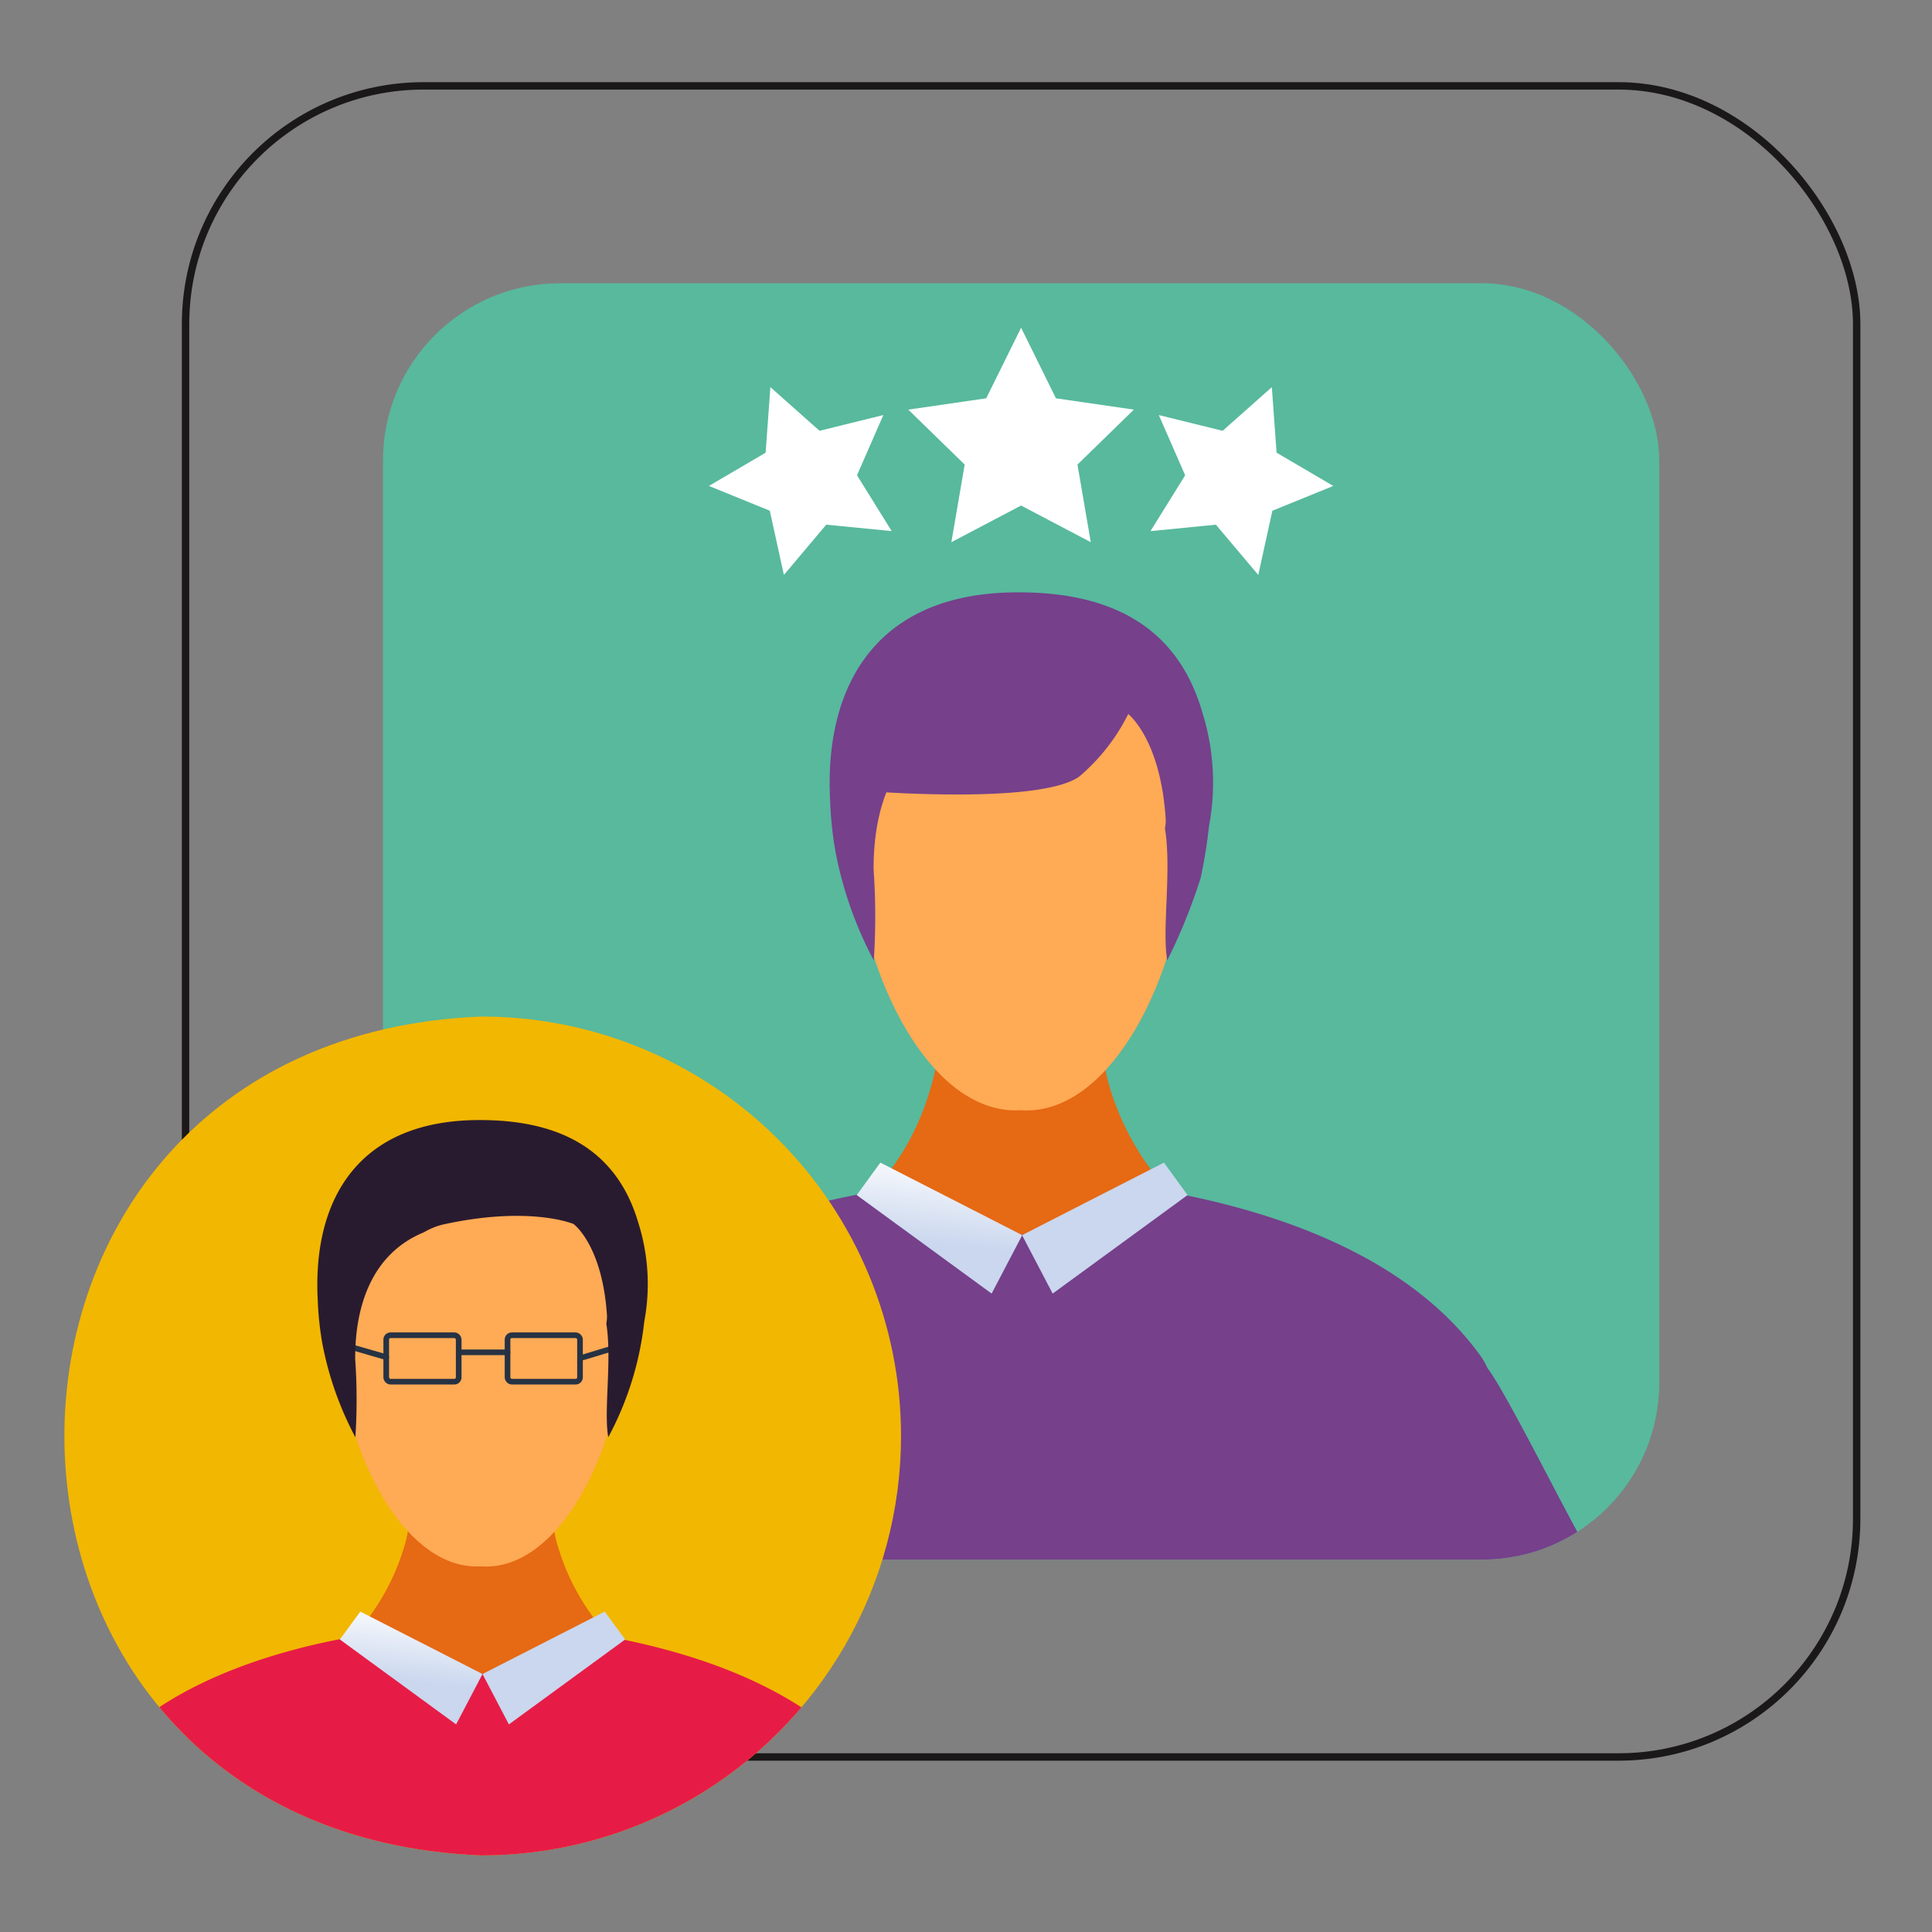 <svg xmlns="http://www.w3.org/2000/svg" xmlns:xlink="http://www.w3.org/1999/xlink" width="90" height="90" viewBox="0 0 90 90">
    <rect x="0" y="0" width="90" height="90" fill="#808080" stroke="none"/>
    <defs>
        <linearGradient id="linear-gradient" x1=".561" x2=".471" y1="-.065" y2=".62" gradientUnits="objectBoundingBox">
            <stop offset="0" stop-color="#fff"/>
            <stop offset="1" stop-color="#cad7ee"/>
        </linearGradient>
        <linearGradient id="linear-gradient-2" x1="536.373" x2="536.282" y1="-.065" y2=".62" xlink:href="#linear-gradient"/>
        <linearGradient id="linear-gradient-4" x1="629.982" x2="629.891" y1="-.065" y2=".62" xlink:href="#linear-gradient"/>
        <clipPath id="clip-path">
            <path id="Rectangle_28" fill="#fff" stroke="#707070" d="M0 0H90V90H0z" transform="translate(283 818)"/>
        </clipPath>
        <clipPath id="clip-path-2">
            <rect id="Rectangle_6" width="59.456" height="59.456" class="cls-2" rx="8.253"/>
        </clipPath>
        <clipPath id="clip-path-3">
            <path id="Path_14" d="M94.589 714.156A19.538 19.538 0 0 1 75.05 733.7c-25.917-1.029-25.91-38.053 0-39.078a19.539 19.539 0 0 1 19.539 19.534z" class="cls-2" transform="translate(-55.615 -694.617)"/>
        </clipPath>
        <style>
            .cls-18{fill:#fff}.cls-16,.cls-2{fill:none}.cls-7{fill:#76408b}.cls-8{fill:#e66914}.cls-9{fill:#fa5}.cls-10{fill:url(#linear-gradient)}.cls-16{stroke:#263243;stroke-linecap:round;stroke-linejoin:round;stroke-width:.263px}
        </style>
    </defs>
    <g id="Mask_Group_8" clip-path="url(#clip-path)" transform="translate(-283 -818)">
        <g id="Group_9" transform="translate(230.385 152.579)">
            <g id="Group_4" transform="translate(61.259 669.421)">
                <rect id="Rectangle_4" width="77.847" height="77.847" fill="none" stroke="#1a1818" stroke-miterlimit="10" stroke-width="0.345px" rx="11.097"/>
                <rect id="Rectangle_5" width="59.456" height="59.456" fill="#58b99d" rx="8.253" transform="translate(9.196 9.196)"/>
                <g id="Group_3" transform="translate(9.196 9.196)">
                    <g id="Group_2" clip-path="url(#clip-path-2)">
                        <g id="Group_1" transform="translate(3.286 14.394)">
                            <path id="Path_1" d="M92.623 723.4c9.85 0 20.63.047 26.411-7.028-.886-1.414-3.788-7.338-4.719-8.557a4.155 4.155 0 0 0-.267-.489c-3.243-4.57-9.218-6.732-14.639-7.727a29.575 29.575 0 0 0-6.127-.551c-.958-.017-.346-.017-1.3 0-7.093.012-16.824 2.323-20.48 7.912-1.144 1.4-4.262 7.608-5.347 9.335 5.776 7.117 16.582 7.105 26.468 7.105z" class="cls-7" transform="translate(-66.15 -671.676)"/>
                            <path id="Path_2" d="M88.48 698.723a17.283 17.283 0 0 1-.311-5.715h-7.486c.47 3.845-.392 8.09-3.236 10.99 3.468 2.6 10.54 2.572 13.956 0a12.449 12.449 0 0 1-2.923-5.275z" class="cls-8" transform="translate(-58.011 -676.016)"/>
                            <path id="Path_3" d="M84.771 684.1c-12.676-.525-7.861 22.947 0 22.474 7.866.565 12.651-23.067 0-22.474z" class="cls-9" transform="translate(-58.357 -682.445)"/>
                            <path id="Path_4" d="M93.7 688.736c-1.012-3.5-3.615-5.578-8.468-5.6-6.689-.055-9.17 4.3-8.872 9.748a17.105 17.105 0 0 0 .249 2.338 17.923 17.923 0 0 0 1.784 5.062 31.606 31.606 0 0 0-.009-4.236c-.014-2.944.946-5.712 3.716-6.844a3.685 3.685 0 0 1 1.158-.451c4.63-.987 6.93 0 6.93 0s1.545 1.117 1.8 4.9a1.731 1.731 0 0 1-.031.466v.024c.318 1.948-.15 4.735.107 6.137a26.873 26.873 0 0 0 1.555-3.84 23.423 23.423 0 0 0 .389-2.41 10.946 10.946 0 0 0-.308-5.294z" class="cls-7" transform="translate(-58.814 -683.132)"/>
                            <path id="Path_5" d="M90.119 686.53a9.224 9.224 0 0 1-2.751 4.053c-1.879 1.364-10.2.664-10.2.664.411-7.717 8.632-7.659 12.951-4.717z" class="cls-7" transform="translate(-58.208 -682.006)"/>
                            <path id="Path_6" d="M78.17 698.575l-1.1 1.512 6.284 4.589 1.425-2.722z" class="cls-10" transform="translate(-58.286 -672.006)"/>
                            <path id="Path_7" fill="url(#linear-gradient-2)" d="M88.152 698.575l1.1 1.512-6.284 4.589-1.425-2.722z" transform="translate(-55.057 -672.006)"/>
                        </g>
                    </g>
                </g>
            </g>
            <g id="Group_8" transform="translate(55.615 712.77)">
                <g id="Group_7" clip-path="url(#clip-path-3)">
                    <g id="Group_6" transform="translate(-14.787 -8.559)">
                        <path id="Rectangle_7" fill="#f2b700" d="M0 0H68.481V68.481H0z"/>
                        <path id="Path_8" fill="#e61c46" d="M76.482 732.126c8.489 0 17.779.04 22.762-6.058-.764-1.22-3.265-6.324-4.067-7.376a3.55 3.55 0 0 0-.231-.421c-2.794-3.936-7.943-5.8-12.616-6.658a25.477 25.477 0 0 0-5.28-.475c-.826-.015-.3-.015-1.125 0-6.113.01-14.5 2-17.65 6.82-.988 1.206-3.673 6.557-4.609 8.045 4.981 6.135 14.296 6.123 22.816 6.123z" transform="translate(-42.232 -674.164)"/>
                        <path id="Path_9" d="M72.911 710.86a14.912 14.912 0 0 1-.27-4.926h-6.45a14.912 14.912 0 0 1-.27 4.926 10.723 10.723 0 0 1-2.519 4.547c2.968 2.24 9.1 2.214 12.028 0a10.723 10.723 0 0 1-2.519-4.547z" class="cls-8" transform="translate(-35.217 -677.905)"/>
                        <path id="Path_10" d="M69.715 698.253c-10.927-.453-6.775 19.778 0 19.369 6.785.478 10.904-19.865 0-19.369z" class="cls-9" transform="translate(-35.515 -683.445)"/>
                        <path id="Path_11" d="M64.025 710.732l-.952 1.3 5.416 3.955 1.229-2.346z" class="cls-10" transform="translate(-35.454 -674.448)"/>
                        <path id="Path_12" fill="url(#linear-gradient-4)" d="M72.628 710.732l.952 1.3-5.416 3.955-1.229-2.346z" transform="translate(-32.671 -674.448)"/>
                        <g id="Group_5" transform="translate(28.223 23.411)">
                            <rect id="Rectangle_8" width="3.376" height="2.163" class="cls-16" rx=".2" transform="translate(1.556)"/>
                            <rect id="Rectangle_9" width="3.376" height="2.163" class="cls-16" rx=".2" transform="translate(7.207)"/>
                            <path id="Line_1" d="M0 0L2.276 0" class="cls-16" transform="translate(4.931 0.795)"/>
                            <path id="Line_2" d="M0 0L1.556 0.45" class="cls-16" transform="translate(0 0.571)"/>
                            <path id="Line_3" d="M0 0.461L1.521 0" class="cls-16" transform="translate(10.735 0.565)"/>
                        </g>
                        <path id="Path_13" fill="#291b2f" d="M77.429 702.253c-.872-3.014-3.116-4.807-7.3-4.829-5.765-.048-7.9 3.706-7.647 8.4a14.71 14.71 0 0 0 .215 2.016 15.473 15.473 0 0 0 1.538 4.362 27.185 27.185 0 0 0-.009-3.649c-.01-2.536.815-4.924 3.2-5.9a3.214 3.214 0 0 1 1-.387c3.988-.853 5.972 0 5.972 0s1.33.96 1.555 4.224a1.487 1.487 0 0 1-.028.4v.019c.272 1.679-.131 4.081.091 5.289a14.752 14.752 0 0 0 1.676-5.385 9.459 9.459 0 0 0-.263-4.56z" transform="translate(-35.893 -684.037)"/>
                    </g>
                </g>
            </g>
            <path id="Path_15" d="M83.719 675.969l1.623 3.289 3.63.527-2.627 2.56.62 3.615-3.247-1.707-3.247 1.707.62-3.615-2.627-2.56 3.63-.527z" class="cls-18" transform="translate(16.463 4.718)"/>
            <path id="Path_16" d="M90.675 677.578l.221 3.054 2.642 1.549-2.838 1.155-.657 2.991-1.974-2.341-3.048.3 1.616-2.6-1.227-2.806 2.973.733z" class="cls-18" transform="translate(21.187 5.877)"/>
            <path id="Path_17" d="M75.929 677.578l-.221 3.054-2.642 1.549 2.836 1.154.657 2.991 1.974-2.341 3.048.3-1.616-2.6 1.227-2.806-2.973.733z" class="cls-18" transform="translate(12.573 5.877)"/>
        </g>
    </g>
</svg>
